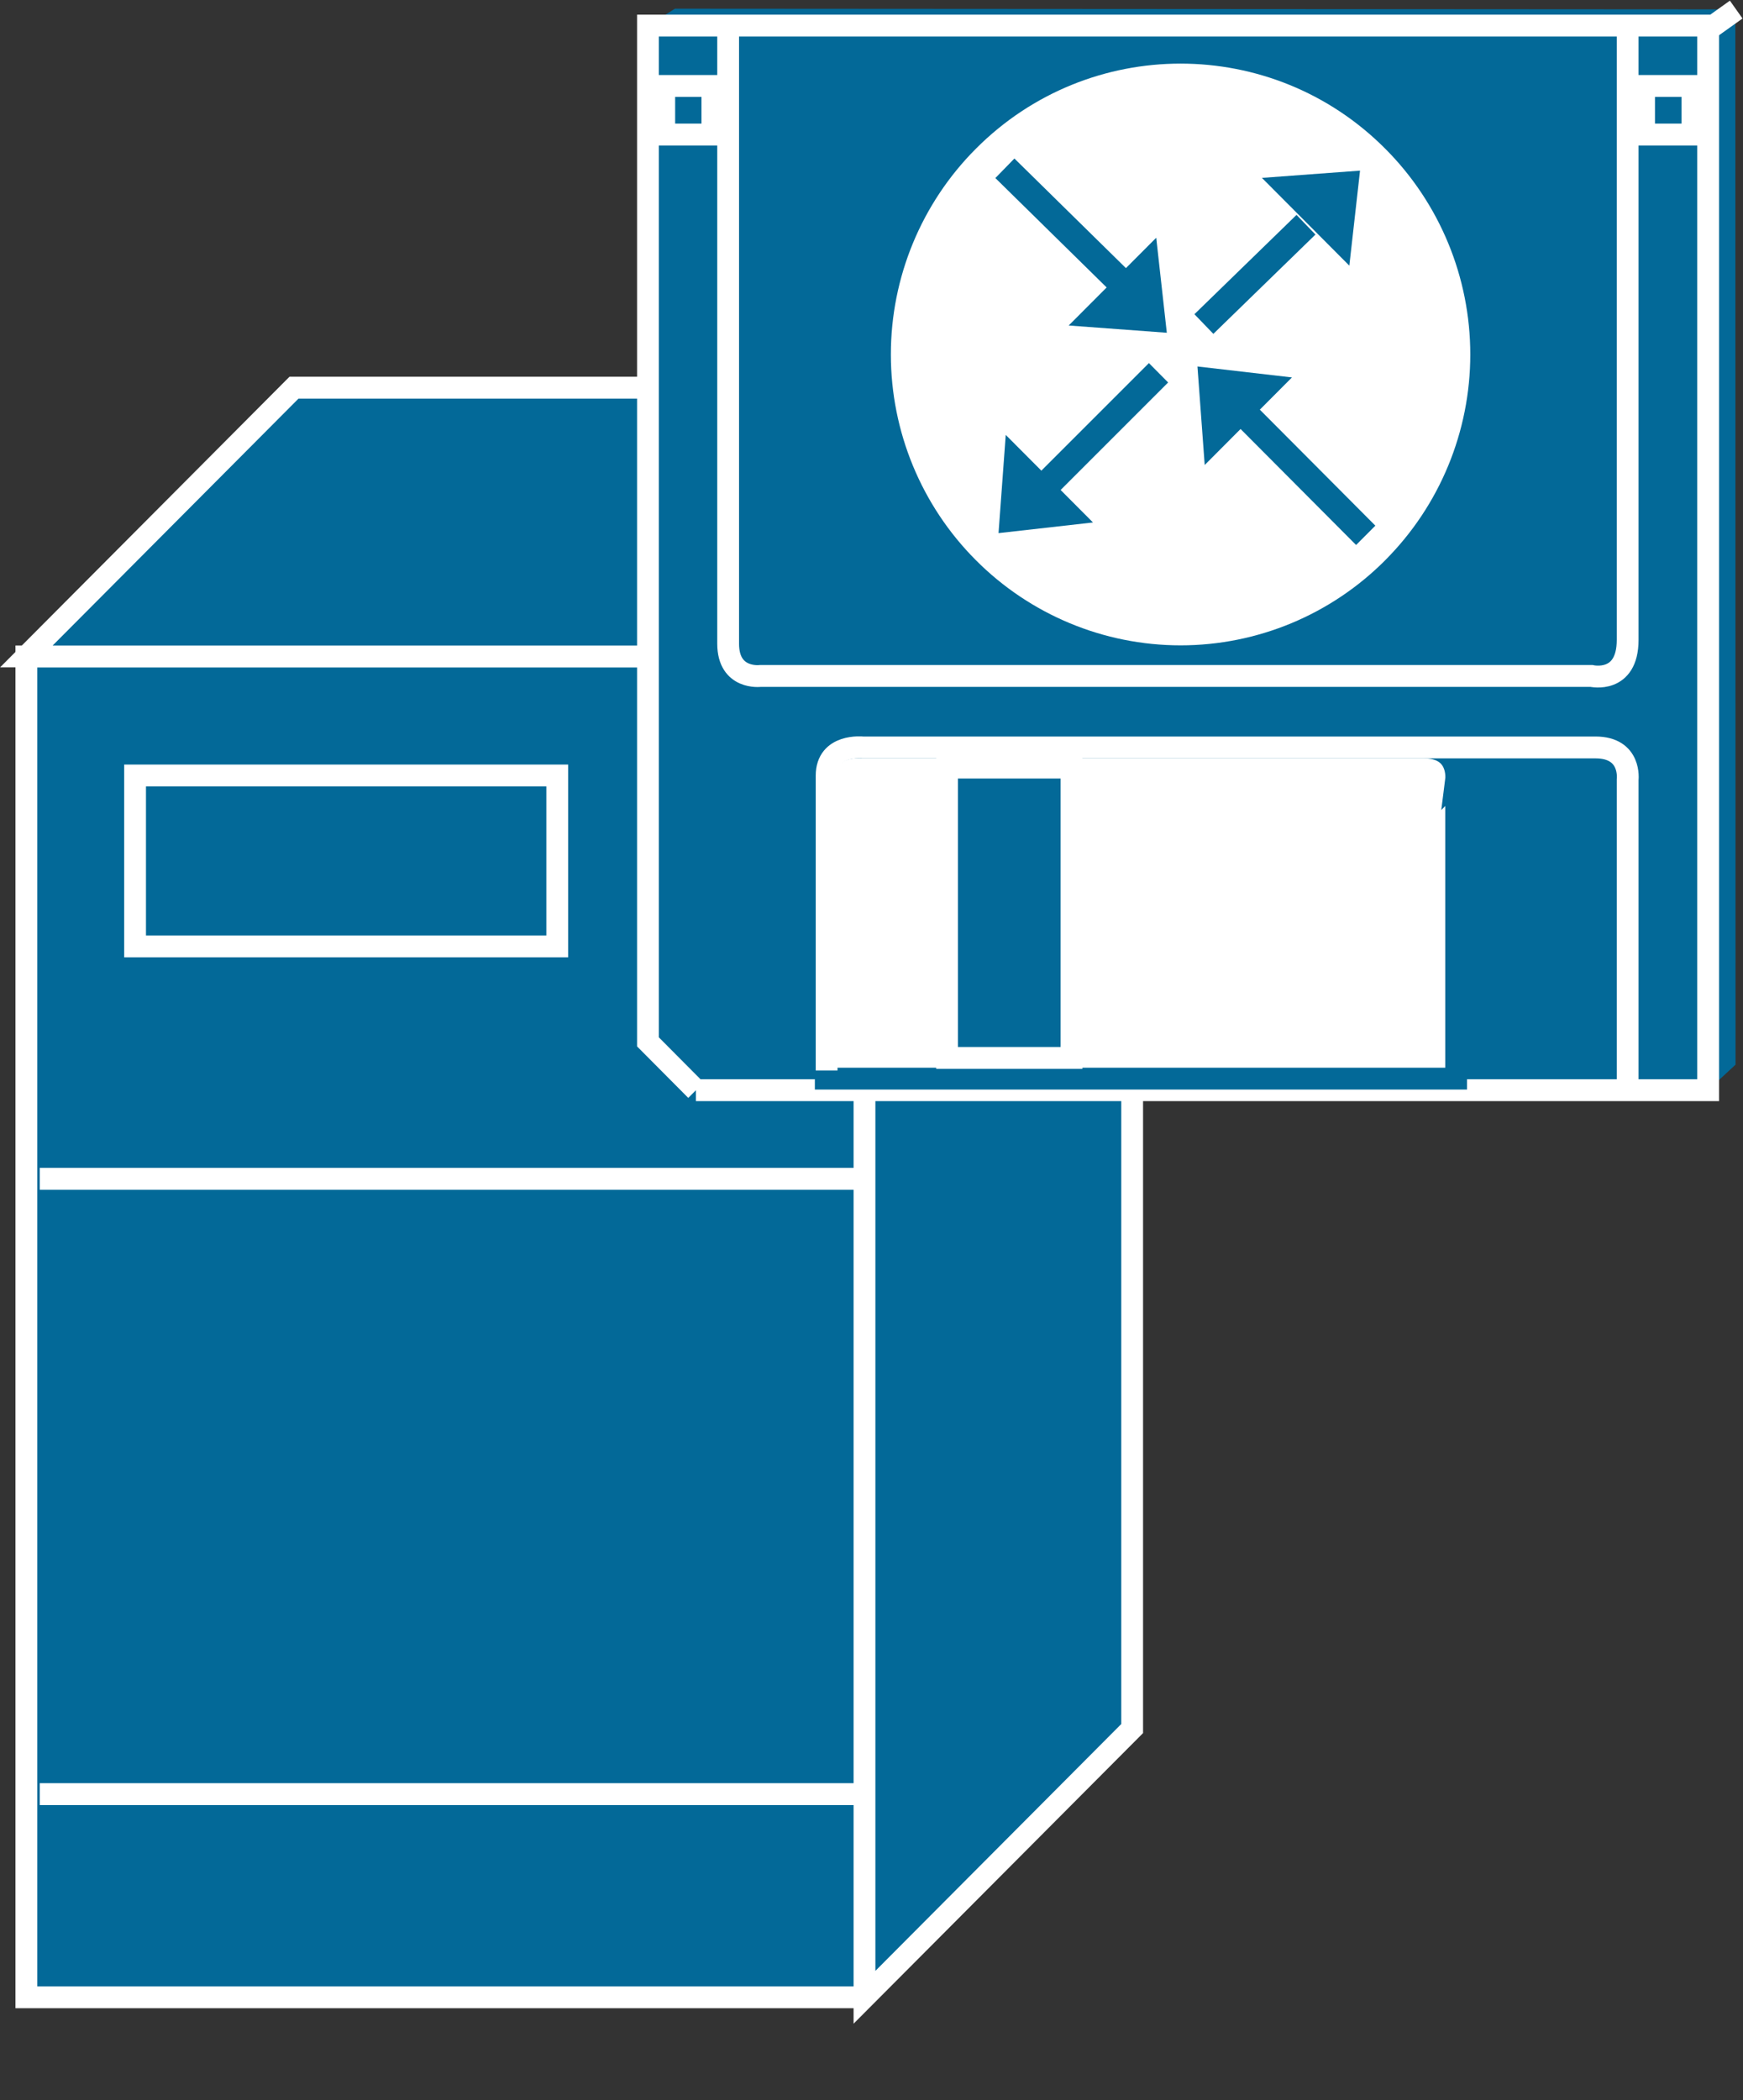 <?xml version="1.0" encoding="UTF-8"?>
<svg xmlns="http://www.w3.org/2000/svg" xmlns:xlink="http://www.w3.org/1999/xlink" width="166pt" height="200pt" viewBox="0 0 166 200" version="1.1">
<rect x="0" y="0" width="166" height="200" fill="#333333" stroke="none"/>
<g id="surface1">
<path style=" stroke:none;fill-rule:nonzero;fill:rgb(1.176%,41.176%,59.608%);fill-opacity:1;" d="M 2.512 190.203 L 82.332 190.203 L 82.332 62.516 L 2.512 62.516 Z M 2.512 190.203 "/>
<path style="fill:none;stroke-width:0.5;stroke-linecap:butt;stroke-linejoin:miter;stroke:rgb(100%,100%,100%);stroke-opacity:1;stroke-miterlimit:4;" d="M 19.839 15.003 L 0.605 15.003 L 0.605 45.648 L 19.839 45.648 " transform="matrix(4.15,0,0,4.167,0,0)"/>
<path style=" stroke:none;fill-rule:nonzero;fill:rgb(1.176%,41.176%,59.608%);fill-opacity:1;" d="M 82.332 190.203 L 107.824 164.609 L 107.824 36.922 L 28 36.922 L 2.512 62.516 L 82.332 62.516 L 82.332 190.203 "/>
<path style="fill:none;stroke-width:0.5;stroke-linecap:butt;stroke-linejoin:miter;stroke:rgb(100%,100%,100%);stroke-opacity:1;stroke-miterlimit:4;" d="M 19.839 45.648 L 25.982 39.506 L 25.982 8.86 L 6.747 8.86 L 0.605 15.003 L 19.839 15.003 Z M 19.839 45.648 " transform="matrix(4.15,0,0,4.167,0,0)"/>
<path style=" stroke:none;fill-rule:nonzero;fill:rgb(0%,0%,0%);fill-opacity:1;" d="M 82.332 62.516 L 107.824 36.922 "/>
<path style="fill:none;stroke-width:0.5;stroke-linecap:butt;stroke-linejoin:miter;stroke:rgb(100%,100%,100%);stroke-opacity:1;stroke-miterlimit:4;" d="M 19.839 15.003 L 25.982 8.861 M 0.913 26.942 L 19.663 26.942 M 0.913 41.005 L 19.663 41.005 M 5.288 19.755 L 10.756 19.755 " transform="matrix(4.15,0,0,4.167,0,0)"/>
<path style="fill-rule:nonzero;fill:rgb(1.176%,41.176%,59.608%);fill-opacity:1;stroke-width:0.5;stroke-linecap:butt;stroke-linejoin:miter;stroke:rgb(100%,100%,100%);stroke-opacity:1;stroke-miterlimit:4;" d="M 3.1 21.63 L 12.788 21.63 L 12.788 17.724 L 3.1 17.724 Z M 3.1 21.63 " transform="matrix(4.15,0,0,4.167,0,0)"/>
<path style=" stroke:none;fill-rule:nonzero;fill:rgb(1.176%,41.176%,59.608%);fill-opacity:1;" d="M 165.27 0.891 L 162.676 2.438 L 61.707 2.438 L 64.281 0.828 L 165.27 0.891 M 165.289 101.395 L 165.27 0.891 L 162.676 2.883 L 162.676 103.816 L 165.289 101.395 "/>
<path style=" stroke:none;fill-rule:nonzero;fill:rgb(1.176%,41.176%,59.608%);fill-opacity:1;" d="M 66.281 103.816 L 162.68 103.816 L 162.68 2.438 L 61.711 2.438 L 61.711 99.215 L 66.285 103.816 "/>
<path style="fill:none;stroke-width:0.5;stroke-linecap:butt;stroke-linejoin:miter;stroke:rgb(100%,100%,100%);stroke-opacity:1;stroke-miterlimit:4;" d="M 15.971 24.916 L 39.2 24.916 L 39.2 0.585 L 14.87 0.585 L 14.87 23.812 L 15.972 24.916 Z M 15.971 24.916 " transform="matrix(4.15,0,0,4.167,0,0)"/>
<path style="fill:none;stroke-width:0.5;stroke-linecap:butt;stroke-linejoin:miter;stroke:rgb(100%,100%,100%);stroke-opacity:1;stroke-miterlimit:4;" d="M 37.353 0.585 L 37.353 14.624 C 37.353 15.639 36.523 15.449 36.523 15.449 L 17.447 15.449 C 17.447 15.449 16.71 15.541 16.71 14.711 L 16.71 0.585 M 15.244 3.075 L 16.348 3.075 L 16.348 1.965 L 15.244 1.965 Z M 37.73 3.075 L 38.839 3.075 L 38.839 1.965 L 37.73 1.965 Z M 37.73 3.075 " transform="matrix(4.15,0,0,4.167,0,0)"/>
<path style=" stroke:none;fill-rule:nonzero;fill:rgb(100%,100%,100%);fill-opacity:1;" d="M 138.68 74.254 L 138.68 102.715 L 78.641 102.715 L 78.641 73.867 C 78.641 70.797 82.086 71.184 82.086 71.184 L 135.621 71.184 C 139.066 71.184 138.676 74.254 138.676 74.254 "/>
<path style="fill:none;stroke-width:0.5;stroke-linecap:butt;stroke-linejoin:miter;stroke:rgb(1.176%,41.176%,59.608%);stroke-opacity:1;stroke-miterlimit:4;" d="M 33.417 17.82 L 33.417 24.652 L 18.95 24.652 L 18.95 17.728 C 18.95 16.991 19.78 17.083 19.78 17.083 L 32.68 17.083 C 33.51 17.083 33.416 17.821 33.416 17.821 Z M 33.417 17.82 " transform="matrix(4.15,0,0,4.167,0,0)"/>
<path style="fill:none;stroke-width:0.5;stroke-linecap:butt;stroke-linejoin:miter;stroke:rgb(100%,100%,100%);stroke-opacity:1;stroke-miterlimit:4;" d="M 37.353 24.916 L 37.353 17.821 C 37.353 17.821 37.446 17.083 36.616 17.083 L 19.8 17.083 C 19.8 17.083 18.97 16.991 18.97 17.729 L 18.97 24.466 " transform="matrix(4.15,0,0,4.167,0,0)"/>
<path style="fill-rule:nonzero;fill:rgb(1.176%,41.176%,59.608%);fill-opacity:1;stroke-width:0.5;stroke-linecap:butt;stroke-linejoin:miter;stroke:rgb(100%,100%,100%);stroke-opacity:1;stroke-miterlimit:4;" d="M 21.734 24.179 L 24.59 24.179 L 24.59 17.543 L 21.734 17.543 Z M 21.734 24.179 " transform="matrix(4.15,0,0,4.167,0,0)"/>
<path style=" stroke:none;fill-rule:nonzero;fill:rgb(100%,100%,100%);fill-opacity:1;" d="M 131.941 53.336 C 137.117 48.145 140.027 41.102 140.027 33.758 C 140.027 26.41 137.117 19.367 131.941 14.176 C 121.172 3.352 103.699 3.352 92.93 14.176 C 87.754 19.367 84.844 26.41 84.844 33.758 C 84.844 41.105 87.754 48.152 92.93 53.34 C 98.102 58.539 105.117 61.461 112.438 61.461 C 119.754 61.461 126.77 58.539 131.941 53.34 "/>
<path style="fill:none;stroke-width:0.5;stroke-linecap:butt;stroke-linejoin:miter;stroke:rgb(100%,100%,100%);stroke-opacity:1;stroke-miterlimit:4;" d="M 39.199 0.677 L 39.844 0.219 " transform="matrix(4.15,0,0,4.167,0,0)"/>
<path style="fill:none;stroke-width:0.625;stroke-linecap:butt;stroke-linejoin:miter;stroke:rgb(1.176%,41.176%,59.608%);stroke-opacity:1;stroke-miterlimit:4;" d="M 26.24 6.958 L 23.061 3.846 " transform="matrix(4.15,0,0,4.167,0,0)"/>
<path style=" stroke:none;fill-rule:nonzero;fill:rgb(1.176%,41.176%,59.608%);fill-opacity:1;" d="M 114.73 44.289 L 123.043 35.945 L 114.043 34.902 L 114.734 44.289 M 101.781 31 L 110.117 22.641 L 111.125 31.691 L 101.785 31 "/>
<path style="fill:none;stroke-width:0.625;stroke-linecap:butt;stroke-linejoin:miter;stroke:rgb(1.176%,41.176%,59.608%);stroke-opacity:1;stroke-miterlimit:4;" d="M 31.342 12.235 L 28.217 9.11 M 27.628 7.406 L 29.971 5.136 " transform="matrix(4.15,0,0,4.167,0,0)"/>
<path style=" stroke:none;fill-rule:nonzero;fill:rgb(1.176%,41.176%,59.608%);fill-opacity:1;" d="M 120.184 16.941 L 128.508 25.301 L 129.527 16.25 L 120.184 16.941 M 95.785 41.418 L 104.094 49.758 L 95.098 50.773 L 95.785 41.418 "/>
<path style="fill:none;stroke-width:0.625;stroke-linecap:butt;stroke-linejoin:miter;stroke:rgb(1.176%,41.176%,59.608%);stroke-opacity:1;stroke-miterlimit:4;" d="M 23.955 11.141 L 26.587 8.52 " transform="matrix(4.15,0,0,4.167,0,0)"/>
</g>
</svg>

